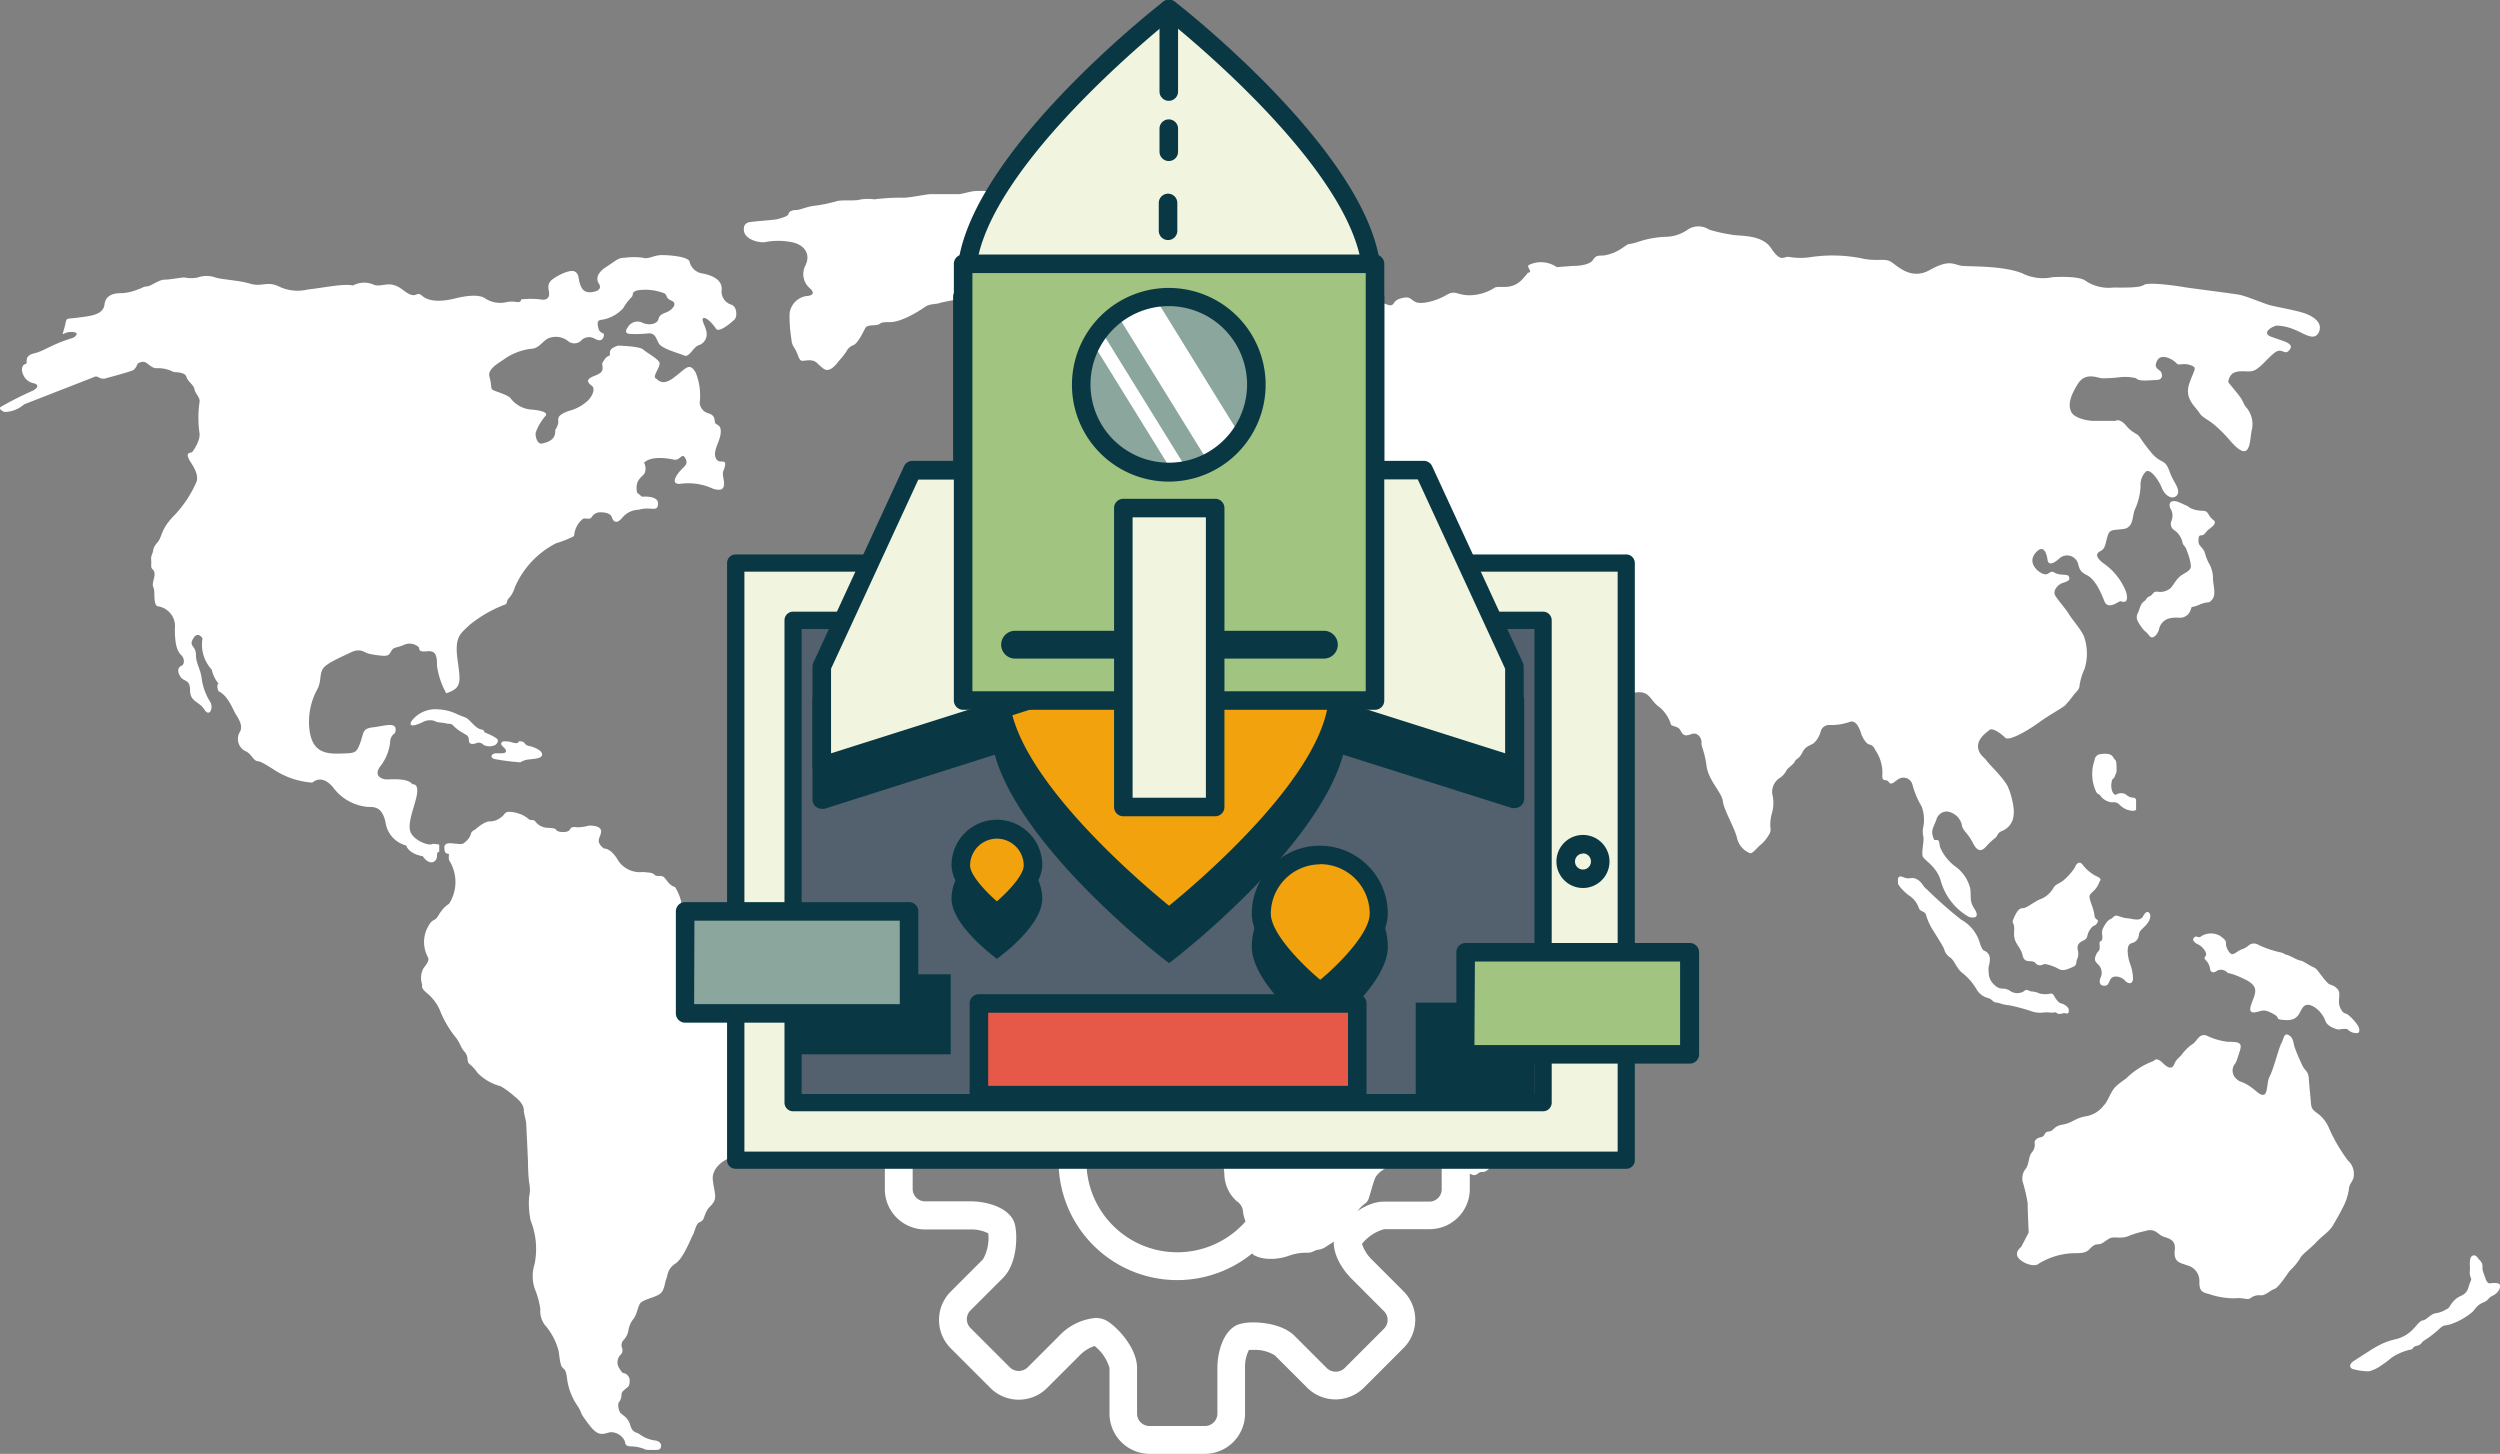 <svg xmlns="http://www.w3.org/2000/svg" viewBox="0 0 269.51 156.73"><rect x="0" y="0" width="269.51" height="156.73" fill="#808080" stroke="none"/><defs><style>.cls-1{fill:#fff;}.cls-2{fill:#f1f4de;}.cls-3{fill:#093844;}.cls-4{fill:#52616d;}.cls-5{fill:#e65848;}.cls-6{fill:#f1a20d;}.cls-7{fill:#a1c481;}.cls-8{fill:#8ba69d;}</style></defs><title>E-Commerce</title><g id="Layer_2" data-name="Layer 2"><g id="Layer_1-2" data-name="Layer 1"><path class="cls-1" d="M9.88,40.75,2.6,43.59a3.25,3.25,0,0,1-2.11.82s-.68-.24-.44-.53A38.44,38.44,0,0,1,3.57,42.1c.43-.24.72-.58.09-.78a1.5,1.5,0,0,1-1.15-.91c-.29-.58-.1-1.11.24-1.16s-.29-.86.91-1.15,1.74-.92,4.24-1.69c0,0,.92-.57-.14-.62s-1.16.77-.82-.44-.05-.91,1.4-1.1,2.79-.29,2.93-1.45,1.3-1.2,1.93-1.2a5.27,5.27,0,0,0,1.64-.39c.48-.14.62-.33,1-.33s1.3-.73,1.88-.73,1.78-.24,2.16-.24a3.52,3.52,0,0,0,1.45,0,2.8,2.8,0,0,1,1.88,0c.72.24,2.5.29,3.75.67s1.79-.28,3,.25a4.65,4.65,0,0,0,3.22.38c1.74-.19,3.9-.67,4.87-.43a2.55,2.55,0,0,1,2.12-.14c1,.48,1.73-.58,3.27.62s1.35,0,2.07.63,2,.67,3.57.28,2.69-.38,3.22,0a3,3,0,0,0,2.36.39c1-.19,1.4.29,1.54-.29a9.6,9.6,0,0,1,2,0c.63.14,1-.1,1-.58s-.34-1.06.38-1.59S61.55,29,62,29.29s.34.77.49,1.2.33,1.15,1.34,1,.92-.62.73-.91-.44-1,.77-1.79,1.34-1,2-1a7.18,7.18,0,0,1,2,0c.53.2,1.16-.29,2-.29s2.79.15,3,.68a1.66,1.66,0,0,0,1.4,1.3c1.25.24,2.12.77,2.07,1.73a1.49,1.49,0,0,0,1.06,1.64c.62.24.62,1.3.33,1.59s-1.68,1.49-2,1-1-1.25-1.35-1.15.34,1.05.34,1.66a1.23,1.23,0,0,1-.87,1.27c-.62.24-1,1.35-1.54,1.11s-2.41-.72-2.74-1.3-.39-1.2-1.26-1.08A11.75,11.75,0,0,1,68,36c-.29,0-.77-.08-.33-.7a1.2,1.2,0,0,1,1.63-.49c.68.29,1.55.15,1.69-.43s.77-.62,1.15-.86.92-.82.25-1.11-.39-.48-.73-.77a5.62,5.62,0,0,0-2.93-.34c-.73.19-.39.48-.63.72a5.61,5.61,0,0,0-.92,1.21,4,4,0,0,1-2.07,1.2c-.48.1-.81,0-.62.87s.77.38.58,1-.73.33-1,.19a1.19,1.19,0,0,0-1.34.14,1.06,1.06,0,0,1-1.54.1,2.13,2.13,0,0,0-2.12-.24c-.63.34-1,1.11-1.83,1.11a6.41,6.41,0,0,0-2.8,1.06c-.43.34-1.92,1.06-1.68,1.92s.14,1.21.29,1.4,1.87.58,2.07,1.06a3.12,3.12,0,0,0,2.12,1.11c.72.05,2,.24,1.54.72a5.59,5.59,0,0,0-1,1.69c-.14.33.1,1.39.68,1.25s1.49-.39,1.39-1.45a1.9,1.9,0,0,0,.34-.86c0-.39-.19-.73,1.16-1.21a4.63,4.63,0,0,0,2.07-1.15c.38-.39.82-1.21.38-1.55s-.72-.67.24-1.05,1-.58.87-1.35c0,0,.34-.72.72-.82s-.38-.68,1-1.11c0,0,2.32.06,2.7.41s1.5.94,1.74,1.37-.77,1.5-.39,1.74.72.86,2-.1S74.31,39,75,40.17a6.65,6.65,0,0,1,.43,3.27,1.27,1.27,0,0,0,.91,1.11c.87.24.63.82.77,1.06s.68.15.58,1.11-.86,1.88-.53,2.65,1.16,0,1,.82-.34.43-.15,1.49-.19,1.3-1.16,1a6.28,6.28,0,0,0-3.46-.53s-1.06.19-.48-.82,1.39-1.11,1-1.88-.58.25-1.25.1-2.51-.43-3.23.34A1.29,1.29,0,0,1,69.5,51c-.24.43-1.11.72-.82,2.11l.53.44s1.78-.19,1.73.77-.77.24-2.07.63a2.36,2.36,0,0,0-1.78.86c-.77.92-1.06.15-1.11,0s-.19-.62-1.4-.58a1.08,1.08,0,0,0-.77.48c-.24.44-.77,0-1.06.3a2.6,2.6,0,0,0-.86,1.78,10.81,10.81,0,0,1-1.93.77,9.57,9.57,0,0,0-4.48,4.81,2.84,2.84,0,0,1-.57,1.06c-.39.39-.15.68-.54.77a13.85,13.85,0,0,0-3.75,2.17c-.92.91-1.64,1.2-1.3,3.71s.48,3.08-1.21,3.66a8.63,8.63,0,0,1-1-2.94c0-1-.05-1.69-1.06-1.59s-.77-.19-.91-.44a1.46,1.46,0,0,0-1.64-.23c-.77.33-1.06.19-1.3.62s-.34.58-1,.53a9.61,9.61,0,0,1-1.52-.24c-.46-.14-.84-.62-1.9-.1s-2.65,1.16-3,1.79-.14,1.39-.57,2.16a7.29,7.29,0,0,0-.82,4.58c.33,2,1.44,2.41,3.18,2.36s1.83,0,2.26-1.15.19-1.55,1.44-1.69,2.7-.72,2.32.62a1.16,1.16,0,0,0-.53,1,5.11,5.11,0,0,1-1.11,2.65c-.72,1.06.34,1.3.58,1.35s2.4-.24,2.93.53c0,0,.68-.14.49,1.06s-.92,2.7-.77,3.81,2.11,1.87,2.5,1.54l.67.08v.83s-.24-.19-.24.43-.77,1.11-1.54,0c0,0-1.44-.19-1.78-1.15a3,3,0,0,1-2.22-2.46c-.43-2.11-1.63-1.59-2.16-1.73A5.19,5.19,0,0,1,36,85c-1.3-1.69-2.32-.63-2.32-.63a8.64,8.64,0,0,1-4-1.3c-1.93-1.25-1.73-.92-2.07-1.06s-.63-.87-1.21-1.06a1.48,1.48,0,0,1-.57-2c.48-.73-.24-1.64-.48-2.07s-.82-1.93-1.79-2.36c0,0-.29-.63,0-.82a3.51,3.51,0,0,1-.73-1.5,4,4,0,0,1-1-3.37s-.48-.86-1,0,.29.77.29,1.74.48,1.49.62,2.55a6.31,6.31,0,0,0,.92,2.55c.38.58-.05,1.73-.63.82s-1.54-.82-1.54-2.07-.67-.87-1.06-1.5-.19-1,.14-1.15.34-.77,0-1.11-.72-.82-.72-2.89a2.16,2.16,0,0,0-1.78-2.4c-.24,0-.43-.25-.43-1.31s-.34-.57-.05-1.68-.34-.82-.29-1.45-.1-.72.1-1.2,0-.58.57-1.25.29-1.35,1.79-2.89a12.33,12.33,0,0,0,2.45-3.71c.05-.24.19-.77-.62-2s0-1,.14-1.16.92-1.3.77-2.07a11.91,11.91,0,0,1,0-3.23c.14-.57-.43-.91-.53-1.44s-.72-.82-.87-1.35-1.11-.48-1.39-.53A3.59,3.59,0,0,0,17,39.69c-1,.09-1.11-1.16-2.17-.48a1.48,1.48,0,0,1-.43.67c-.29.19-2.89.87-2.89.87a.92.92,0,0,1-.73,0C10.31,40.51,10.36,40.56,9.88,40.75Z"/><path class="cls-1" d="M44.36,77.74a3.25,3.25,0,0,1,3-1.26,5,5,0,0,1,1.83.47c1,.45,1,.32,1.38.68s.82.91,1.29,1,.16.23.54.39,1.27.54,1.27.79-.09.32-.25.48a1.37,1.37,0,0,1-1.31,0,.66.66,0,0,0-.79-.16s-.75.29-.77-.29-.23-.55-.66-.84a4.12,4.12,0,0,1-1-.75c-.25-.32-.55-.18-.82-.27s-1-.07-1.2-.25a1.64,1.64,0,0,0-1.29.11C45.27,78,43.89,78.62,44.36,77.74Z"/><path class="cls-1" d="M57.18,80.45s1.17.3,1.26.83-1,.52-1.26.58a2.22,2.22,0,0,0-1.09.32,23.33,23.33,0,0,1-2.81-.36c-.52-.18-.27-.59.18-.61s1.14.09,1.09-.28-.88-.65-.34-1a2.7,2.7,0,0,1,1.09.13c.84.21.34-.22.88-.14S56.41,80.33,57.18,80.45Z"/><path class="cls-1" d="M51.26,89.4s.93-.85,1.52-.85A1.9,1.9,0,0,0,54,88.12c.41-.26.38-.6.86-.6a2.9,2.9,0,0,1,1,.17,2.83,2.83,0,0,1,1.08.57c.33.29.54,0,.78.31a1.71,1.71,0,0,0,1.43.67c.93.09.65.12.89.31s1.21.24,1.38-.1.41-.31.88-.26A5.57,5.57,0,0,0,63.51,89c.24,0,1.36,0,1.29.68s-.69,1,.31,1.8c0,0,.74-.11,1.55,1.32A2.82,2.82,0,0,0,69.36,94c.35.08.9,0,1.19.29s.67,0,1,.26.58.93,1.22,1.07a5.31,5.31,0,0,1,.64,1.48,1.87,1.87,0,0,0,.5,1.15c.22.16.19.59.22.76s.45,1.14,1,1.24a21.58,21.58,0,0,1,2,.81c1.29.46,2.7,1.46,3.63,1.77a3,3,0,0,0,1.69.16,1.85,1.85,0,0,1,1.31.39s1.08.93,1.58,1.4,1.19.31,1.45.46,1.72,1.33.58,4.46c0,0-.79,1.57-1.46,1.83a11.63,11.63,0,0,1-1.22,2.08,3.15,3.15,0,0,0-.19,2.5,2.3,2.3,0,0,1,0,1.08,4.83,4.83,0,0,0-.1,1.18c0,.48-.43.29-.43.65s.12,1.34-.16,1.72a3.21,3.21,0,0,0-.55,1.07c-.12.38.31.93-.48,1.27s0,.57-.69.73a17.43,17.43,0,0,1-1.84.27c-.4.07-.79.59-1.52.76s-2,1.12-1.89,2.31.48,1.86.07,2.48-.59.41-1,1.58a.8.8,0,0,1-.48.55c-.41.14-.52,1-.74,1.38s-1,2.5-1.88,3.08-.81,1.24-1,1.71-.15,1.29-.81,1.65-1.74.55-2,.95-.35,1.2-.71,1.65a2.57,2.57,0,0,0-.55,1.29,2.05,2.05,0,0,1-.52,1,.79.79,0,0,0-.17.81.71.71,0,0,1-.07.69,1.17,1.17,0,0,0-.24,1.5c.12.17.26.48.45.55a.81.81,0,0,1,.69.84c0,.64-.19.64-.5.91s-.4.37-.38.69a1.38,1.38,0,0,1-.33.78,1.63,1.63,0,0,0,.16,1c.17.29.86.5,1.1,1.36s.62.76,1,1a3.54,3.54,0,0,0,1.69.69c.88.12.74.95.33,1s-1.31,0-1.31,0a3.91,3.91,0,0,0-1.48-.36c-.74,0-.71-.19-.81-.58a1.64,1.64,0,0,0-1.57-.95c-.67.15-1.17.48-2-.47a13.09,13.09,0,0,1-1.07-1.46,3.9,3.9,0,0,0-.45-.91,6.79,6.79,0,0,1-1.1-2.72c-.12-1.09-.22-1.12-.53-1.42s-.33-1.67-.47-2a7,7,0,0,0-1.24-2.37,2.49,2.49,0,0,1-.67-1.93,9.29,9.29,0,0,0-.62-2.24,4.27,4.27,0,0,1,0-2.6,8.27,8.27,0,0,0-.43-4.72,9.29,9.29,0,0,1-.16-2.53,3.44,3.44,0,0,0,0-1.55,20.88,20.88,0,0,1-.12-2.13c0-.38-.19-4.07-.19-4.24s-.26-1.17-.26-1.34.07-.74-1-1.57a8.49,8.49,0,0,0-1.5-1.1,5.43,5.43,0,0,1-2.46-1.41c-.71-1-1-.92-1.07-1.26s0-.64-.38-1.07-.43-.84-.86-1.43a11.66,11.66,0,0,1-1.65-2.7,5,5,0,0,0-1.57-2.21c-.62-.53-.45-.65-.48-.91a2.23,2.23,0,0,1,.12-1.67c.43-.62.72-.91.48-1.31a3.41,3.41,0,0,1,.14-3.39,1.27,1.27,0,0,1,.55-.57c.34-.12.48-.55.72-.86a3.14,3.14,0,0,1,.9-.88,4.35,4.35,0,0,0,0-4.7,1.88,1.88,0,0,1,0-.67s-.43,0-.47-.33-.24-.93.85-.81,1.1.09,1.36-.15a1.71,1.71,0,0,0,.65-1C51,89.5,51.16,89.49,51.26,89.4Z"/><path class="cls-1" d="M94.26,21.49a23.09,23.09,0,0,1,2.93-.18c.68.07,2.67-.38,3.12-.38s2.52,0,3,0,1.31-.34,2-.34a25.5,25.5,0,0,1,4.4.3,8.45,8.45,0,0,1,1.8.6c.64.38,2.86.08,3.42.15s1.28.23.53.6a2.77,2.77,0,0,1-1.46.53,6.84,6.84,0,0,0-2.3.86c-.64.34-.71.38-.75,1.06s-.49.94-.6,1.35-.11.68-.45.9-.23.49-.6.72a4.51,4.51,0,0,1-1.47.71c-.38,0-.64.23-.53.9s.3,1.06-.07,1.39-.3.57-.72.64a3.22,3.22,0,0,0-1.51.45c-.37.34-3.22.75-3.67.91s-1.09.07-1.58.41-2.52,1.69-3.88,1.66-.67.29-1.65.33-.9.27-1.05.53S92.49,37,92,37.21a1.33,1.33,0,0,0-.75.67,8.23,8.23,0,0,1-.79,1c-.15.15-.94,1.42-1.69.86s-.75-.9-1.54-.9-.9.34-1.24-.6-.6-.79-.68-1.73a15,15,0,0,1-.19-2.71,2.16,2.16,0,0,1,1.77-1.88c1.09-.07.71-.56.45-.82a2,2,0,0,1-.53-2.45c.68-1.35-.22-2.33-1.5-2.55a7.4,7.4,0,0,0-2.82,0c-.6.11-2.48-.27-2.29-1.55,0,0,0-.49.6-.6s2.67-.22,3.08-.34,1.09-.3,1.13-.56.41-.41.83-.41,1.05-.34,1.91-.45a15.8,15.8,0,0,0,2.41-.49c.53-.19,2,0,2.59-.19A5,5,0,0,1,94.26,21.49Z"/><path class="cls-1" d="M111.85,35.18a1.8,1.8,0,0,1-1.2.71,3.91,3.91,0,0,0-1.5.56,1.86,1.86,0,0,1-1,.38,13,13,0,0,0-1.91-.3c-.46,0-.61-.08-1-.87s-1.09-.78-.49-1.12.64-.64,1.28-.64.9.34,1.35.3,2.07-.3,2.67-.3.94,0,1.17.3S112.12,34.57,111.85,35.18Z"/><path class="cls-1" d="M145,31.58a38.9,38.9,0,0,1,4.34,1.18c1.17.48.59-.3,1.66-.59s1,.1,1.61.39,2.2-.1,3.27-.73,1.07,0,2.59,0a5.06,5.06,0,0,0,2.68-.83c.59-.24,1.86.34,3-.93s.29-.53.68-.68-.34-.64,0-.83a3,3,0,0,1,3,.24s1.66-.14,2-.14,1.56-.1,1.9-.64.63-.44,1.17-.48a4.77,4.77,0,0,0,2.1-.88c.88-.59.24-.15,1.61-.59a10.26,10.26,0,0,1,3-.54,4.24,4.24,0,0,0,2.34-.78,2.07,2.07,0,0,1,2.29,0,16,16,0,0,0,2.39.54c.69.2,3.27-.1,4.3,1.46s1.31.93,1.85.93a7.13,7.13,0,0,0,2.34.05,16.13,16.13,0,0,1,5.47.1c1.66.39,2.49,0,3.17.34s2.15,2.14,4.3.93,2.58-.54,3.46-.44,4.25-.05,6.44.78a5,5,0,0,0,3.32.44c.93-.05,3-.1,3.61.43a4.48,4.48,0,0,0,2.93.69c1.27,0,2.83.05,3.32-.29s3.76.14,4.29.24,5.27.69,6,.83,2.63.95,3.31,1.13,3,.58,3.86.92,1.85,1,1.37,2-1.61.1-2.49-.24a5.41,5.41,0,0,0-2-.49c-.34,0-1.81.74-.64,1.2s2.54.66,2,1.39-.78-.25-1.56.29-1.61,1.75-2.39,2-2.44-.49-2.68,1.22c0,0,.78.93,1.22,1.51s.44.93.78,1.27a2.8,2.8,0,0,1,.53,2.44c-.24,1.17-.09,3.66-2.29,1.12s-2.83-2.24-3.32-3-1.66-1.56-1.12-3.17.93-1.71.15-2-1.32.09-1.52-.2-1.61-1.22-2.09-.29.34.88.48,1.36-.09.73-.63.73-1.85.2-2.1-.19a5,5,0,0,0-1.9-.1,15.59,15.59,0,0,1-1.76.1c-.44,0-1.8-.73-2.63.59s-1.08,2.24-.74,3,1.91,1,2.35,1l2.44,0s.44-.34,1.17.54,1.17.73,1.51,1.31a15.89,15.89,0,0,0,1.07,1.44,3.57,3.57,0,0,0,1.32,1.1c.59.29.69,1,1,1.66s1,1.51.53,2-1.26.05-1.61-.83-1.36-2.29-1.8-1.66a2,2,0,0,0-.49,1.47,6.64,6.64,0,0,1-.59,2.48c-.34.69-.09,2-1.27,2.15s-1.46,0-1.7.78-.2,1.32-.78,1.61-.39.73.29,1.27a6.72,6.72,0,0,1,2.49,3.12c.39,1.47-.49,1-.63,1s-1.32,1-1.71,0-1-2.38-1.91-2.82-.78-.93-1-1.42a1.24,1.24,0,0,0-1.86-.44c-.68.64-1.27.88-1.36.2s-.44-1.76-1.32-.69.34,2.1.93,2.25.63-.49,1.17-.15,1.36.1,1.51.39.1.49-.58.69-1.08.87-.93,1.27,1.17,1.51,1.51,2.09,1.17,1.47,1.61,2.35a5.54,5.54,0,0,1,.1,3.56,6.89,6.89,0,0,0-.54,1.75c0,.44-.29.69-.58,1a13.54,13.54,0,0,1-1,1.22c-.34.29-1.85,1.12-2.78,1.81s-3.22,2.1-3.66,1.66-1.37-1.13-1.71-.83-1.22.87-1.22,1.75.73,1.22.93,1.56,2,2,2.34,2.93a8.16,8.16,0,0,1,.54,2,3.41,3.41,0,0,1-.05,1.37,2,2,0,0,1-1.17,1.27c-.59.24-.39.53-.83.83a6.18,6.18,0,0,0-.93.9c-.29.27-.78.76-1.37-.41s-1.17-1.37-1.22-2.05a1.9,1.9,0,0,0-1.6-1.37,1.18,1.18,0,0,0-1.13.88c-.29.78-.58,1.12-.39,1.75s.15.4.44.44.24.24.34.76a5.07,5.07,0,0,0,1.61,2.07,4.12,4.12,0,0,1,1.66,2.45c.1,1-.1,1.31.44,2.14s.15,1.08-.59.88a6.48,6.48,0,0,1-3-3.76c-.44-1.75-1.9-2.34-2-2.83s.15-1.51.1-2a2.52,2.52,0,0,1,0-1.22,4.15,4.15,0,0,0-.2-2.1,9.08,9.08,0,0,1-1-2.39,1,1,0,0,0-1.37-.63c-.49.24-.88.83-1.17.39s-.78.14-.69-.88a4.28,4.28,0,0,0-.68-2.44c-.24-.39-.29-.63-.73-.73s-.83-1-.88-1.17-.44-1.56-1.22-1.27a6,6,0,0,1-2.15.34.94.94,0,0,0-1,.73,2.65,2.65,0,0,1-.64,1.13c-.29.34-.92.29-1.31,1.07s-.69.68-.83,1-.74.69-.88.93a2.34,2.34,0,0,1-.64.78,1.81,1.81,0,0,0-.92,1.76,4,4,0,0,1,0,2,4.7,4.7,0,0,0-.2,1.61,1.06,1.06,0,0,1-.19.88,3.93,3.93,0,0,1-.83,1c-.35.25-.88,1-1.17.93a2.33,2.33,0,0,1-1.42-1.71c-.29-1.12-1.42-3-1.51-3.9s-1.56-2.25-1.76-3.81-.59-2.1-.54-2.48-.34-1.23-1.12-.93-.93,0-1.17-.44-.88-.39-1-.59a3.87,3.87,0,0,0-1.26-1.9c-1-.68-1-1.81-2.59-1.56a11.74,11.74,0,0,1-5.86-.25s-1,0-1.17-.58-.44-1.27-.92-.78-1.27.34-2.2,0-2.29-.88-2.49-1.86-1.56-1.85-2.1-1.17.15,1.27.39,1.71a5.82,5.82,0,0,0,1.95,1.51c.64.3.74.59.74,1.08s-.3,1.27.49,1.27,1.56.24,2.14-.69,1.56-.24,1.91.39a1.12,1.12,0,0,0,1.31.73,1.35,1.35,0,0,1,.78.64c.25.49.93.92.59,1.56a17.82,17.82,0,0,1-.93,1.66c-.44.68-.1,1-.78,1.66s-1.56.88-1.8,1.32-.79.39-1.42.73a3.12,3.12,0,0,0-1.17,1,3.48,3.48,0,0,1-1.81,1c-.68.1-1,.63-1.66.68s-1.41.74-2.09.88-.88.78-1.81-.14-.73-1.61-1.32-2.69a14.32,14.32,0,0,0-1.17-2.2c-.54-.68.1-.87-1.12-2s-1.12-1.36-1.22-2.09a4.8,4.8,0,0,0-1.27-2.2,22.44,22.44,0,0,1-1.9-3c-.64-1-2-3-1.37-4.83s.59-2.1.78-2.44-.05-1.31.1-1.56c0,0-.39-1.12-1.17-.73s-1,.68-1.61.39-1.22-.78-1.76-.34-.73.19-1.12,0-1.37-.2-1.71-.44a2.52,2.52,0,0,1-1-2.59c.3-1.51-1.07-1.41-1.36-1.31a.83.83,0,0,0-.54,1.17,2.52,2.52,0,0,1-.06,1.85c-.23.59,0,1.47-.91,1.22s-.83-.29-.93-.63a4.85,4.85,0,0,0-.93-1.61,4,4,0,0,1-1-2.3,2.16,2.16,0,0,0-1.13-1.71,8.86,8.86,0,0,1-2-1.36c-.58-.64-1.66-1.66-2-1.32a.8.8,0,0,0,0,1.27c.44.44.69,1.22,1,1.46s.83.3,1.66.78,2,1.22,2,1.76-.34.29-.73,0-.73-.19-.54.44-.14.78-.24,1.07-.29.49-.88.66-.05,1-.49,1.2-3.16-1.13-2-1.47,1.1.15,2.07-.19.59-.88.44-1.17a7.54,7.54,0,0,0-2.54-1.86A5.18,5.18,0,0,1,128,55.94c-.15-.3-1-.93-1.22-.49s-.44.53-.78.49-.35.29-.59.39a3.22,3.22,0,0,1-1.61-.1c-.78-.19-1.27.1-1.27.83a1.73,1.73,0,0,1-.93,1.42c-.39.24-.88.19-1.12.58s-1,.93-1,1.37.38.53,0,.83-.39.78-.82,1-.49.68-1.22.78-1.47-.05-1.71.15a1.64,1.64,0,0,1-1.56-.1,1.24,1.24,0,0,0-1.32-.59c-.73.15-.93.1-1-.85s-.78-.51,0-1.73.15-1.9.34-2.44-.24-1,.25-1.32a1.9,1.9,0,0,1,1.56-.49c.73.1,2.29.15,3.22.2s1.12.34,1.37-.54a11.73,11.73,0,0,1,.34-1.46c.19-.44-.78-1.32-1.32-1.81s-1.36-.19-1.46-.78-.2-.58.44-.73,1.26,0,1.61-.25.39-.83,1-.68.93.2,1.32-.15.39-.34,1-.82a12.86,12.86,0,0,1,1.32-1c.63-.39.83-1.12,1.66-1.46s1.86-.54,1.81-1.37a2.42,2.42,0,0,1,.73-2.29c.73-.49.88-.39,1,.14a2.33,2.33,0,0,1-.14,1.52c-.2.48.48.87.48.87s.35.44,1.08,0a1.16,1.16,0,0,1,1.61.59,20.11,20.11,0,0,1,3-.93c.54,0,1.42.25,1.91-1.07s-.1-1.41,1.17-1.76.83-1.22.39-1.71-1.66-.14-1.81-1.56-.24-1.31.35-1.78,2.49-1.83,1.66-1.93-1.76.05-1.86.47a3,3,0,0,1-1.27,1.46c-.49.22-1.46.61-1.36,1.39s.44,1.17.78,1.27.44.54.19,1a1.58,1.58,0,0,1-.83.69s-.63-.05-.58.88-.2,1.66-.64,1.66a2.29,2.29,0,0,0-1,.39c-.34.14-2.49,1.07-2.39-.05s1.56-.44.92-1.37-1.56-2.24-2.09-1.75-2.44,1.66-3,0-.88-2.88,0-3.32,3.22-1.12,4.73-3.08S131,33,132.4,31.83a4.54,4.54,0,0,1,2.73-1.37c1.22-.24.73-.53,1.9-.58a28.24,28.24,0,0,1,4.35.37A6.31,6.31,0,0,1,143,31C143.43,31.24,144.5,31.2,145,31.58Z"/><path class="cls-1" d="M114.47,44.32a1.68,1.68,0,0,1,1.65.44c.54.73,0,.89-.16,1s-.35.11-.33.58a1.47,1.47,0,0,1-.22.86c-.1.27-.4.27-.65.27a2.09,2.09,0,0,0-.94.33c-.25.16-.9.7-1.33.16s-.35-.7-.14-1a1.15,1.15,0,0,0,.27-1c-.11-.43.06-.7.25-.7s.35,0,.87-.36S114,44.38,114.47,44.32Z"/><path class="cls-1" d="M118.48,41.39a.56.56,0,0,0,.24.5c.3.24.22.35.22.75a1.89,1.89,0,0,0,.19,1.06,4.77,4.77,0,0,0,.65,1.22c.27.27.46.22.54.81s.22.74.6.82.73.11.68.49a1.16,1.16,0,0,1-.54.7c-.2.16-.11.57-.38.73a5.52,5.52,0,0,1-2.2.44,1.62,1.62,0,0,0-1.25.32c-.4.22-1.33.6-1.19-.13s.41-1.12.54-2.06.46-.81.68-.82.84,0,.62-.54a1.25,1.25,0,0,0-.76-.79c-.27-.13-1.27-.81-1.29-1.41s-.22-1.08,0-1.35.81-1.14,1.24-1.09S118.38,41.06,118.48,41.39Z"/><path class="cls-1" d="M115.6,64.25s.79,0,1.12,0S117.66,64,118,64s.72-.3,1.12-.35.26-.48.79-.71.71,0,1.68-.18a5.27,5.27,0,0,1,2.39-.2c.48.2.68-.1,1-.2s1.17.07,1.83,0,.63-.29,1.32-.23.91.58.79.94a2.23,2.23,0,0,0,0,1.06c0,.33-.26.59-.39.94a1,1,0,0,0,.2.84,3,3,0,0,0,1.78.79c.61-.1,1.66,0,1.86.31s.46.86.63,1.06.9-.07,1.4.26,1.07.89,1.66.71.4-.61.25-.89a.69.69,0,0,1,.15-.79,1.37,1.37,0,0,1,.86-.53c.33,0,.49-.18.77-.21a2.64,2.64,0,0,1,1.27.39c.15.17.2.27.66.33a1.84,1.84,0,0,1,.94.38,2.13,2.13,0,0,0,.89.22c.18,0,1.09.18,1.57.31s.92.49,1.4.21.92-.67,1.35-.56,2,.56,2.41,3.15a3.83,3.83,0,0,1,.15,1.22c-.07.38.16.58.29.79a25,25,0,0,1,1.19,2.54,6.05,6.05,0,0,0,.89,1.37,3.14,3.14,0,0,1,.94,1.78c.41,1.47.13,1.57.92,2.41a4,4,0,0,1,1.14,2.37,1.51,1.51,0,0,0,.79,1.29c.35.23,1.06.26,1.32.74A7.08,7.08,0,0,0,157.46,87,1.3,1.3,0,0,1,158,88.2c-.1.48.3.58.61.83s1,.43,1.24.13.26,0,.51,0,1.4-.51,1.81-.56a12.9,12.9,0,0,1,1.39-.31c.56,0,.79-.48,1.15-.3s.28.33.23.58.11.81,0,1.27a4.05,4.05,0,0,1-.4,1.27c-.23.48-.91,2.11-1.14,2.62s-1.43,3.1-2.62,4-1.25.63-1.7,1.2-1.25,1.34-1.58,1.85a7.44,7.44,0,0,1-1.47,1.68,1.28,1.28,0,0,0-.59.74,17.15,17.15,0,0,1-.86,1.85,1.64,1.64,0,0,0-.28,1.42,8.47,8.47,0,0,1,.35,1.76,2.93,2.93,0,0,0,.21,1.68,5.09,5.09,0,0,1,.78,2.29c0,1-.27.5-.2,1.65a3.56,3.56,0,0,1-.69,3,5.63,5.63,0,0,1-2,1.47c-.56.31-.61.23-.89.64a1.77,1.77,0,0,1-1,.86c-.54.21-.79,1.37-.51,2.47a3.8,3.8,0,0,1,.13,2.06,2.47,2.47,0,0,1-.56,1.19c-.36.36-1.43.74-1.73,1.6s-.48,1.6-.59,1.91a1.17,1.17,0,0,1-.53.76,4,4,0,0,0-1,1.19,4.83,4.83,0,0,1-1.12,1.58c-.69.64-.89,1.15-1.42,1.45s-.79.61-1.38.69-.58.33-1.21.33a5.41,5.41,0,0,0-1.84.27,5.89,5.89,0,0,1-1.93.39,4.55,4.55,0,0,1-1.65-.23c-.23-.2-.51,0-.64-.84s-.33-.48-.27-1a4.59,4.59,0,0,0-.26-1.81,3.79,3.79,0,0,1-.35-1.24,1.44,1.44,0,0,0-.67-1.09,4,4,0,0,1-1.34-3c-.18-1.86-.31-1.27-.23-2.19s.05-1.32-.23-1.55a6.59,6.59,0,0,1-1.24-2.14,6,6,0,0,0-.77-1.62,1.54,1.54,0,0,1-.25-1.09,6.21,6.21,0,0,1,.38-2c.28-.56.28-2,1-2.77a1.77,1.77,0,0,0,.46-2.24,3.24,3.24,0,0,1-.53-1.75,3.72,3.72,0,0,0-.41-2.14,3.87,3.87,0,0,1-.53-1.62,7.51,7.51,0,0,0-1.07-1.61,10.53,10.53,0,0,1-1.22-1.57c-.13-.41-.56-.89-.33-1.61a3.47,3.47,0,0,0,.36-1.6,1.17,1.17,0,0,1,.15-.91c.1-.2.53-1.4-.38-1.81A3.28,3.28,0,0,0,125,96c-1.19,0-1.19-.43-1.24-.68A1.61,1.61,0,0,0,122,93.91a3.88,3.88,0,0,0-2.26.54,15.42,15.42,0,0,0-1.47.61,1.72,1.72,0,0,1-1.63.33c-.56-.23-.81.08-1-.18s-.66-.13-1,0a10.29,10.29,0,0,0-1.39.33c-.49.23-1.12.69-1.63.29a17.18,17.18,0,0,0-2.29-1.61,6,6,0,0,1-2.06-2c-.28-.64-.63-1.88-1.27-2.26s-.23-.56-1-1.27-.84-.31-1.07-1a4.31,4.31,0,0,1-.61-2.42c.16-1.17.74-1.17,1-1.7a5.63,5.63,0,0,0,.31-2.32,5,5,0,0,1-.31-1.14,3.43,3.43,0,0,1-.3-1.93c.23-1,.43-.71.53-1.07a3.6,3.6,0,0,1,.64-1.19,5.14,5.14,0,0,0,1-2.11c-.07-.41.44-.53.64-.64s.66-1.17.86-1.37.82-.1,1.4-.81a11.81,11.81,0,0,0,1.5-2,4.09,4.09,0,0,1,.48-1.27c.21-.21.06-.61.36-.82s.74-.86,1.12-1a1.47,1.47,0,0,0,1.07-.91c.12-.54.35-.23.56-.87s.2-.17.76-.22S115,64.24,115.6,64.25Z"/><path class="cls-1" d="M229.19,116.28a8.27,8.27,0,0,1,3-1.91s.26-.48.95.21,1.06.64,1.27.11.52-.64.84-1.06a4.56,4.56,0,0,1,1.17-1.11c.42-.27.63-1.11,1.42-.9a7,7,0,0,0,2.33.69c1.27,0,1.59.1,1.27,1.06s-.32,1.11-.58,1.42a1.17,1.17,0,0,0,.21,1.49c.48.52.74.15,2.17,1.37s1-.79,1.43-1.59,1-3.12,1.27-3.59.26-1.18.79-.88.48.82.64,1.3a20.3,20.3,0,0,0,.79,1.88c.31.71.69.66.74,1.51s.16,1.74.21,2.43.1.84.58,1.21a3.86,3.86,0,0,1,1.43,1.8,17.75,17.75,0,0,0,2,3.39,1.92,1.92,0,0,1,.63,1.58c0,.64-.53.9-.53,1.54a6.27,6.27,0,0,1-.74,2.11c-.21.43-.63,1.17-1,1.8s-1.16,1.11-1.8,1.8-1.58,1.32-1.74,1.75a6.5,6.5,0,0,1-1.06,1.27c-.27.31-1.22,1.85-1.69,2s-1,.74-1.49.68a1.51,1.51,0,0,0-1.11.32c-.31.21-.84-.1-1.58,0a8.21,8.21,0,0,1-2.75-.42c-.74-.22-1.16-.22-1.16-1.32a1.72,1.72,0,0,0-1.28-1.8c-.68-.27-1.53-.27-1.37-1.64s-1-1.27-1.48-1.59-.79-.79-1.75-.47a10.63,10.63,0,0,0-1.74.52c-.8.37-1.59,0-2.07.27s-.79.63-1.21.63-.64.21-1,.58-.9.38-1.69.38a7.67,7.67,0,0,0-3.7,1.11c-.37.37-1.22.1-1.59-.11s-1.37-.8-.32-1.69l.8-1.54s-.11-2.38-.11-3.17a17.57,17.57,0,0,0-.53-2.28,1.62,1.62,0,0,1,.32-1.42c.42-.58.26-1.32.69-1.8a1.22,1.22,0,0,0,.26-1.06s.05-.42.64-.53.32-.58.9-.63.47-.58,1.48-.74,1.42-.74,2.53-.9a3,3,0,0,0,1.91-1.17c.47-.42.74-1.53,1.32-2.06A9,9,0,0,1,229.19,116.28Z"/><path class="cls-1" d="M162.42,113.32s.62-1.38,1-.33a5.6,5.6,0,0,1,.5,1.64c.08.69.37.62.26,1.31a2.68,2.68,0,0,1-.47,1.09,3.76,3.76,0,0,0-.39,1.23,15.21,15.21,0,0,1-.67,2.22c-.25.69-1.09,2.62-1.31,3.42s0,.66-.36,1.2-.07.55-.58,1-.66.07-1.06.4-.62.14-.94,0a2.63,2.63,0,0,1-1.09-1.31A9.13,9.13,0,0,1,157,123a2.27,2.27,0,0,1,.44-1.13,2.18,2.18,0,0,0,.69-1.85,4.5,4.5,0,0,1-.11-2c.18-.51.25-1.16.95-1.31s.36-.18.83-.33a5.62,5.62,0,0,0,1.09-.51c.29-.14.22-.5.58-.9A15.63,15.63,0,0,0,162.42,113.32Z"/><path class="cls-1" d="M235.89,54.59s.14.23.89.4,1-.11,1.33.49.66.55.66.84-.4.55-.69.78-.43.61-.75.61-.32.2-.32.69.55.6.72,1.33a5.38,5.38,0,0,0,.52,1.21,3.3,3.3,0,0,1,.32,1.41c0,.72.38,1.73-.09,2.28s-.26.09-1.35.55-.75,0-1,.66a1.21,1.21,0,0,1-1.27.75,3,3,0,0,0-1.15.12,1.53,1.53,0,0,0-.93,1c-.09.55-.49,1-.78,1s-.32-.35-.83-.72a5.36,5.36,0,0,1-.7-1,.9.9,0,0,1,0-.9c.23-.52.29-1,.64-1.24s.23-.4.63-.57.32-.52.81-.5a1.72,1.72,0,0,0,1.47-.4c.38-.43.64-1.07,1.27-1.44s.87-.52.9-.9a5.57,5.57,0,0,0-.41-1.58,1.54,1.54,0,0,0-.35-.67c-.2-.23-.11-.4-.31-.78a2.06,2.06,0,0,0-.69-.83.81.81,0,0,1-.35-1,1.47,1.47,0,0,0-.06-1.3c-.17-.26-.23-.75.18-.84S235,54.19,235.89,54.59Z"/><path class="cls-1" d="M225.81,81.94a.68.68,0,0,1,.55-.63c.51-.08,1.2-.13,1.45.32s.34.16.36,1,0,.52-.16,1-.28.15-.36.66a1.75,1.75,0,0,0,.1,1.11c.13.22.27.34.42.24a1,1,0,0,1,1,0A1.32,1.32,0,0,0,230,86c.3,0,.28.28.28.51v.78s-.09.15-.47.11a2.17,2.17,0,0,1-1.32-.65c-.38-.41-.8-.2-1-.28a1.89,1.89,0,0,1-.87-.46c-.27-.3-.23-.34-.4-.4s-.27-.28-.38-.57A4.48,4.48,0,0,1,225.81,81.94Z"/><path class="cls-1" d="M211.42,99.14a4.23,4.23,0,0,1,2,2.46s.21.79.47.88a.94.94,0,0,1,.62,1c0,.59-.21.59-.12,1.35a1.77,1.77,0,0,0,.61,1.34,1.29,1.29,0,0,0,1,.41,1.5,1.5,0,0,1,.79.3,1.37,1.37,0,0,0,1.37,0c.36-.33.47-.06.8,0a2.24,2.24,0,0,1,.9.22,2.64,2.64,0,0,0,1.26,0,.46.46,0,0,1,.32.25c.09.2.44.73.71.81a1.3,1.3,0,0,1,.61.3c.18.17.29.23.26.58s-.29.18-.49.18-.53.2-.79,0-.06,0-.82-.07-.76.14-1.7-.06a21.21,21.21,0,0,0-2.52-.7c-.91-.09-1.17-.3-1.52-.32s-.41-.39-.94-.5a2,2,0,0,1-1.17-.94,6.34,6.34,0,0,0-1.43-1.67c-.73-.52-.85-1.31-1.38-1.72a1.49,1.49,0,0,1-.67-.91c-.12-.35-1-1.7-1.09-1.87a6.47,6.47,0,0,1-.84-1.73c-.06-.56-.71-.38-.82-.91a2.72,2.72,0,0,0-1-1.26c-.14-.06-1.23-1-1.23-1.37s-.11-.91.59-.62.84-.09,1.43.21.65.79,1.11,1.11A43.69,43.69,0,0,0,211.42,99.14Z"/><path class="cls-1" d="M223.66,93.55s.32-.91.82-.38A4.29,4.29,0,0,0,226,94.46c.76.32.32.49.27.76a2.53,2.53,0,0,1-.68.93c-.35.35-.35.38-.32.67s.47,1.26.52,1.85.56.38.3.82-.32.09-.76.7-.15.94-.73,1.2-.71.59-.59,1.09a1.5,1.5,0,0,1-.12,1c-.11.35.06.56-.49.79s-1,.47-1.53.15a4.9,4.9,0,0,0-1.43-.5c-.15,0-.62.38-1-.09s-1.17.18-1.4-.85-1-1.23-.91-2.52-.39-.7,0-1.56.63-1,1-1,1.37-.85,1.93-1a2.81,2.81,0,0,0,1.32-1.2c.26-.44.7-.44,1.17-.88A6.5,6.5,0,0,0,223.66,93.55Z"/><path class="cls-1" d="M230.13,99.11s.64.14.88-.3.49-.64.7-.38.12.82-.47,1.41-.58.53-.67,1a.94.94,0,0,1-.62.79c-.23.09-.55.06-.58.85a4.57,4.57,0,0,0,.29,1.5,4.86,4.86,0,0,1,.29,1.55c-.06.64-.55.55-.9.15s-1.21-.59-1.5-.15-.23.79-.79.73-.4-.7-.29-.91a1.23,1.23,0,0,0-.24-1.34c-.46-.41-.46-.62-.26-1.09s.44-.32.38-1,.18-.3.27-.65-.12-.76.08-1.17.5-.88.79-1,.38-.36.59-.39.73.24,1.14.27S229.84,99.09,230.13,99.11Z"/><path class="cls-1" d="M250.31,105.23a5.61,5.61,0,0,0,.72.82c.24.17.62.14,1,.62s-.1,1.26.27,2,.48.45.86.75a5.49,5.49,0,0,1,1,1.09c.24.38.31.93-.17.86a1.29,1.29,0,0,1-.89-.38c-.1-.17-1,0-1,0s-1.09-.2-1.4-.88a3,3,0,0,0-1.2-1.54c-.57-.34-1-.37-1.32.14s-.48,1.33-1.78,1.26-.51-.21-1.23-.61-1-.48-1.43-.38-1.47.55-1.06-.66,1-1.93-.68-2.75-1.77-.55-1.95-.79a1,1,0,0,0-1-.17c-.1.14-.65.41-.78-.07a1.7,1.7,0,0,0-.45-1c-.31-.31-.1-.31,0-.58s-.37-.92-.82-1.13-.75-.51-.44-.78.38.21.82-.17a2,2,0,0,1,1.94,0c.41.31.68.48.65.85s.38,1.16.69,1.13.61-.38,1-.51a2.4,2.4,0,0,0,.82-.48.88.88,0,0,1,1,0,11.43,11.43,0,0,0,2.18.76c.68.13.44.2.85.3s1.13.58,1.47.62.85.47,1.33.68S249.8,104.6,250.31,105.23Z"/><path class="cls-1" d="M266.28,136.72s-.11-1,.15-1.26.54-.08.69.15.53.46.5.92.11.65.34,1.33.57.46.69.46.72-.08.84.19-.15.88-.73,1.15-.42.49-1.07.76-.8.65-1.14,1a7.21,7.21,0,0,1-2.37,1.34c-.84.26-.57-.08-1.37.64a10.77,10.77,0,0,1-1.53,1.15c-.3.23-.23.42-.76.54s-.27.38-.73.42a5.49,5.49,0,0,0-1.26.45,3.94,3.94,0,0,0-.91.57,9.87,9.87,0,0,1-.88.65,4.1,4.1,0,0,1-1.33.65,6.09,6.09,0,0,1-1.68-.22c-.46-.08-.53-.54,0-.88s1.18-.77,1.56-1a11.26,11.26,0,0,1,1.6-.91,7.89,7.89,0,0,1,1.42-.46,3.74,3.74,0,0,0,1.83-1.07c.42-.42.72-.92,1.07-.95s.88-.74,1.41-.77a3,3,0,0,0,1.1-.42c.35-.11.42-.49.65-.72a2.34,2.34,0,0,1,1-.76c.76-.39.68-.88.92-1.42C266.61,137.56,266.13,138,266.28,136.72Z"/><path class="cls-1" d="M129.94,156.73h-6a4.34,4.34,0,0,1-4.33-4.34v-4.91A4.71,4.71,0,0,0,118,145.1a4.08,4.08,0,0,0-1.64,1.05l-3.47,3.47a4.33,4.33,0,0,1-6.13,0l-4.26-4.26a4.33,4.33,0,0,1,0-6.13l3.47-3.47a4.69,4.69,0,0,0,.57-2.8,4,4,0,0,0-1.9-.42H99.73a4.34,4.34,0,0,1-4.34-4.33v-6a4.34,4.34,0,0,1,4.34-4.33h4.91a4.65,4.65,0,0,0,2.37-1.58,3.92,3.92,0,0,0-1-1.64l-3.47-3.47a4.33,4.33,0,0,1,0-6.13l4.26-4.26a4.33,4.33,0,0,1,6.13,0l3.47,3.47a4,4,0,0,0,2.34.59l.46,0a4.1,4.1,0,0,0,.42-1.9V98a4.34,4.34,0,0,1,4.33-4.34h6A4.34,4.34,0,0,1,134.27,98v4.91a4.71,4.71,0,0,0,1.58,2.38,4.08,4.08,0,0,0,1.64-1.05l3.47-3.47a4.33,4.33,0,0,1,6.13,0l4.26,4.26a4.33,4.33,0,0,1,0,6.13l-3.47,3.47a4.67,4.67,0,0,0-.57,2.79,3.89,3.89,0,0,0,1.9.43h4.91a4.33,4.33,0,0,1,4.33,4.33v6a4.33,4.33,0,0,1-4.33,4.33h-4.91a4.71,4.71,0,0,0-2.38,1.58,4.08,4.08,0,0,0,1,1.64l3.47,3.47a4.33,4.33,0,0,1,0,6.13l-4.26,4.26a4.33,4.33,0,0,1-6.13,0l-3.47-3.47a4,4,0,0,0-2.34-.59l-.46,0a4,4,0,0,0-.42,1.9v4.91A4.34,4.34,0,0,1,129.94,156.73Zm-11.83-14.65a2.46,2.46,0,0,1,1.06.23c1,.47,3.41,2.86,3.41,5.17v4.91a1.34,1.34,0,0,0,1.33,1.34h6a1.34,1.34,0,0,0,1.33-1.34v-4.91c0-1.88.72-4.15,2.29-4.71a5.24,5.24,0,0,1,1.59-.21c.7,0,3.1.11,4.46,1.47l3.47,3.47a1.38,1.38,0,0,0,1.89,0l4.26-4.26a1.34,1.34,0,0,0,0-1.89l-3.47-3.47c-1.33-1.32-2.43-3.43-1.72-4.93.47-1,2.86-3.41,5.17-3.41h4.91a1.33,1.33,0,0,0,1.33-1.33v-6a1.33,1.33,0,0,0-1.33-1.33h-4.91c-1.88,0-4.15-.72-4.71-2.29-.37-1.06-.4-4.4,1.26-6l3.47-3.47a1.34,1.34,0,0,0,.39-1,1.32,1.32,0,0,0-.39-.94L145,102.89a1.38,1.38,0,0,0-1.89,0l-3.47,3.47a6.12,6.12,0,0,1-3.87,1.94,2.42,2.42,0,0,1-1.06-.22c-1-.47-3.41-2.86-3.41-5.17V98a1.34,1.34,0,0,0-1.33-1.34h-6A1.34,1.34,0,0,0,122.58,98v4.91c0,1.87-.72,4.15-2.29,4.71a5.28,5.28,0,0,1-1.59.21c-.7,0-3.1-.11-4.46-1.47l-3.47-3.47a1.38,1.38,0,0,0-1.89,0l-4.26,4.26a1.34,1.34,0,0,0,0,1.89l3.47,3.47c1.33,1.32,2.43,3.43,1.72,4.93-.47,1-2.86,3.41-5.17,3.41H99.73a1.34,1.34,0,0,0-1.34,1.33v6a1.34,1.34,0,0,0,1.34,1.33h4.91c1.87,0,4.15.72,4.71,2.29.37,1.06.4,4.4-1.26,6l-3.47,3.47a1.34,1.34,0,0,0,0,1.89l4.26,4.26a1.38,1.38,0,0,0,1.89,0l3.47-3.47A6.13,6.13,0,0,1,118.11,142.08Z"/><path class="cls-1" d="M126.92,138a12.8,12.8,0,1,1,12.8-12.8A12.82,12.82,0,0,1,126.92,138Zm0-22.6a9.8,9.8,0,1,0,9.8,9.8A9.82,9.82,0,0,0,126.92,115.39Z"/><rect class="cls-2" x="79.32" y="60.7" width="96" height="64.34"/><path class="cls-3" d="M175.31,126h-96a.92.92,0,0,1-.93-.92V60.7a.93.93,0,0,1,.93-.93h96a.93.93,0,0,1,.93.93v64.35A.92.92,0,0,1,175.31,126Zm-95.06-1.85h94.14V61.63H80.25Z"/><rect class="cls-4" x="85.49" y="66.88" width="80.86" height="51.99"/><path class="cls-3" d="M166.35,119.8H85.49a.93.93,0,0,1-.92-.93v-52a.93.93,0,0,1,.92-.93h80.86a.93.93,0,0,1,.93.93v52A.93.93,0,0,1,166.35,119.8Zm-79.93-1.86h79V67.81h-79Z"/><path class="cls-2" d="M172.51,92.87a1.86,1.86,0,1,0-1.86,1.86A1.85,1.85,0,0,0,172.51,92.87Z"/><path class="cls-3" d="M170.65,95.73a2.86,2.86,0,1,1,2.86-2.86A2.86,2.86,0,0,1,170.65,95.73Zm0-3.71a.86.86,0,1,0,.86.85A.86.86,0,0,0,170.65,92Z"/><path class="cls-3" d="M164.17,75l-9.78-21.19a1,1,0,0,0-.91-.58h-4.25V32a1,1,0,0,0-.63-.92c-2.47-12-21.11-26.65-22-27.31a1,1,0,0,0-1.22,0c-.85.66-19.49,15.27-22,27.31a1,1,0,0,0-.63.92V53.25H98.36a1,1,0,0,0-.9.58L87.68,75a1,1,0,0,0-.09.42V86.15A1,1,0,0,0,88,87a1,1,0,0,0,.59.19,1,1,0,0,0,.3,0l18.35-5.83c2.76,9.93,17.49,21.47,18.18,22l.61.47.61-.47c.69-.54,15.36-12,18.16-22L163,87.11a1.1,1.1,0,0,0,.31,0,1,1,0,0,0,.59-.19,1,1,0,0,0,.41-.81V75.44A1,1,0,0,0,164.17,75Z"/><path class="cls-3" d="M142.28,94.74a7.34,7.34,0,0,0-7.33,7.33c0,3.87,6,8.67,6.71,9.2l.62.48.61-.48c.69-.53,6.72-5.33,6.72-9.2A7.34,7.34,0,0,0,142.28,94.74Z"/><path class="cls-3" d="M107.47,92a4.9,4.9,0,0,0-4.89,4.89c0,2.51,3.56,5.41,4.28,6l.61.48.61-.48c.72-.55,4.28-3.45,4.28-6A4.9,4.9,0,0,0,107.47,92Z"/><rect class="cls-5" x="105.53" y="108.18" width="40.79" height="9.89"/><path class="cls-3" d="M146.32,119.06H105.53a1,1,0,0,1-1-1v-9.88a1,1,0,0,1,1-1h40.79a1,1,0,0,1,1,1v9.88A1,1,0,0,1,146.32,119.06Zm-39.79-2h38.79v-7.88H106.53Z"/><polygon class="cls-2" points="163.26 82.58 137.58 74.43 137.58 50.68 153.48 50.68 163.26 71.87 163.26 82.58"/><path class="cls-3" d="M163.26,83.58a1.12,1.12,0,0,1-.31,0l-25.68-8.15a1,1,0,0,1-.69-.95V50.68a1,1,0,0,1,1-1h15.9a1,1,0,0,1,.91.58l9.78,21.19a1,1,0,0,1,.09.42V82.58a1,1,0,0,1-.41.81A1.06,1.06,0,0,1,163.26,83.58ZM138.58,73.7l23.68,7.51V72.09l-9.42-20.41H138.58Z"/><path class="cls-2" d="M147.88,30C147.88,18,126,1,126,1s-21.85,17-21.85,29a21.85,21.85,0,0,0,43.7,0Z"/><path class="cls-3" d="M126,52.88A22.87,22.87,0,0,1,103.18,30c0-12.41,21.33-29.13,22.24-29.83a1,1,0,0,1,1.22,0c.91.7,22.24,17.42,22.24,29.83A22.87,22.87,0,0,1,126,52.88Zm0-50.6C122.52,5.13,105.18,19.71,105.18,30a20.85,20.85,0,0,0,41.7,0C146.88,19.71,129.54,5.13,126,2.28Z"/><path class="cls-6" d="M107.8,74.7C107.8,84.76,126,98.92,126,98.92s18.23-14.16,18.23-24.22a18.23,18.23,0,1,0-36.46,0Z"/><path class="cls-3" d="M126,100.19l-.61-.48c-.76-.59-18.62-14.58-18.62-25a19.23,19.23,0,1,1,38.46,0c0,10.43-17.86,24.42-18.62,25Zm0-42.72A17.25,17.25,0,0,0,108.8,74.7c0,8.45,14.09,20.39,17.23,22.94,3.14-2.55,17.23-14.49,17.23-22.94A17.25,17.25,0,0,0,126,57.47Z"/><path class="cls-6" d="M136,98.5c0,3.49,6.33,8.41,6.33,8.41s6.33-4.92,6.33-8.41a6.33,6.33,0,1,0-12.66,0Z"/><path class="cls-3" d="M142.28,108.18l-.62-.48c-.68-.53-6.71-5.33-6.71-9.2a7.33,7.33,0,1,1,14.66,0c0,3.87-6,8.67-6.72,9.2Zm0-15A5.34,5.34,0,0,0,137,98.5c0,2,3.05,5.22,5.33,7.13,2.28-1.91,5.33-5.13,5.33-7.13A5.34,5.34,0,0,0,142.28,93.16Z"/><path class="cls-6" d="M103.58,93.3c0,2.15,3.89,5.17,3.89,5.17s3.89-3,3.89-5.17a3.89,3.89,0,1,0-7.78,0Z"/><path class="cls-3" d="M107.47,99.73l-.61-.47c-.72-.56-4.28-3.45-4.28-6a4.89,4.89,0,1,1,9.78,0c0,2.51-3.56,5.4-4.28,6Zm0-9.32a2.9,2.9,0,0,0-2.89,2.89c0,1,1.56,2.71,2.89,3.87,1.36-1.18,2.89-2.88,2.89-3.87A2.9,2.9,0,0,0,107.47,90.41Z"/><polygon class="cls-2" points="88.59 82.58 114.27 74.43 114.27 50.68 98.36 50.68 88.59 71.87 88.59 82.58"/><path class="cls-3" d="M88.59,83.58a1,1,0,0,1-.59-.19,1,1,0,0,1-.41-.81V71.87a1,1,0,0,1,.09-.42l9.78-21.19a1,1,0,0,1,.9-.58h15.91a1,1,0,0,1,1,1V74.43a1,1,0,0,1-.7.95L88.89,83.53A1,1,0,0,1,88.59,83.58Zm1-11.49v9.12l23.68-7.51v-22H99Z"/><rect class="cls-7" x="103.83" y="28.44" width="44.4" height="47.08"/><path class="cls-3" d="M148.23,76.52h-44.4a1,1,0,0,1-1-1V28.44a1,1,0,0,1,1-1h44.4a1,1,0,0,1,1,1V75.52A1,1,0,0,1,148.23,76.52Zm-43.4-2h42.4V29.44h-42.4Z"/><path class="cls-3" d="M142.72,71H109.43a1.5,1.5,0,0,1,0-3h33.29a1.5,1.5,0,0,1,0,3Z"/><rect class="cls-2" x="121.08" y="54.77" width="9.91" height="32.24"/><path class="cls-3" d="M131,88h-9.9a1,1,0,0,1-1-1V54.77a1,1,0,0,1,1-1H131a1,1,0,0,1,1,1V87A1,1,0,0,1,131,88Zm-8.9-2H130V55.77h-7.9Z"/><path class="cls-8" d="M135.47,41.48A9.44,9.44,0,1,0,126,50.92,9.44,9.44,0,0,0,135.47,41.48Z"/><rect class="cls-1" x="124.96" y="31.67" width="4.43" height="17.88" transform="translate(-2.36 72.91) rotate(-31.71)"/><rect class="cls-1" x="122.08" y="34.74" width="1.47" height="17.88" transform="translate(-4.61 71.15) rotate(-31.74)"/><path class="cls-3" d="M126,51.92a10.44,10.44,0,1,1,10.44-10.44A10.45,10.45,0,0,1,126,51.92ZM126,33a8.44,8.44,0,1,0,8.44,8.44A8.45,8.45,0,0,0,126,33Z"/><path class="cls-3" d="M126,10.87a1,1,0,0,1-1-1V1a1,1,0,0,1,2,0V9.87A1,1,0,0,1,126,10.87Z"/><path class="cls-3" d="M126,17.36a1,1,0,0,1-1-1V13.87a1,1,0,0,1,2,0v2.49A1,1,0,0,1,126,17.36Z"/><path class="cls-3" d="M125.92,25.88a1,1,0,0,1-1-1v-3a1,1,0,0,1,2,0v3A1,1,0,0,1,125.92,25.88Z"/><rect class="cls-3" x="85.94" y="105.03" width="16.55" height="8.63"/><rect class="cls-3" x="152.62" y="108.09" width="12.81" height="9.85"/><rect class="cls-8" x="73.86" y="98.28" width="24.16" height="10.98"/><path class="cls-3" d="M98,110.25H73.86a1,1,0,0,1-1-1v-11a1,1,0,0,1,1-1H98a1,1,0,0,1,1,1v11A1,1,0,0,1,98,110.25Zm-23.17-2H97v-9H74.86Z"/><rect class="cls-7" x="157.95" y="102.69" width="24.16" height="10.98"/><path class="cls-3" d="M182.12,114.66H158a1,1,0,0,1-1-1v-11a1,1,0,0,1,1-1h24.17a1,1,0,0,1,1,1v11A1,1,0,0,1,182.12,114.66Zm-23.17-2h22.17v-9H159Z"/></g></g></svg>